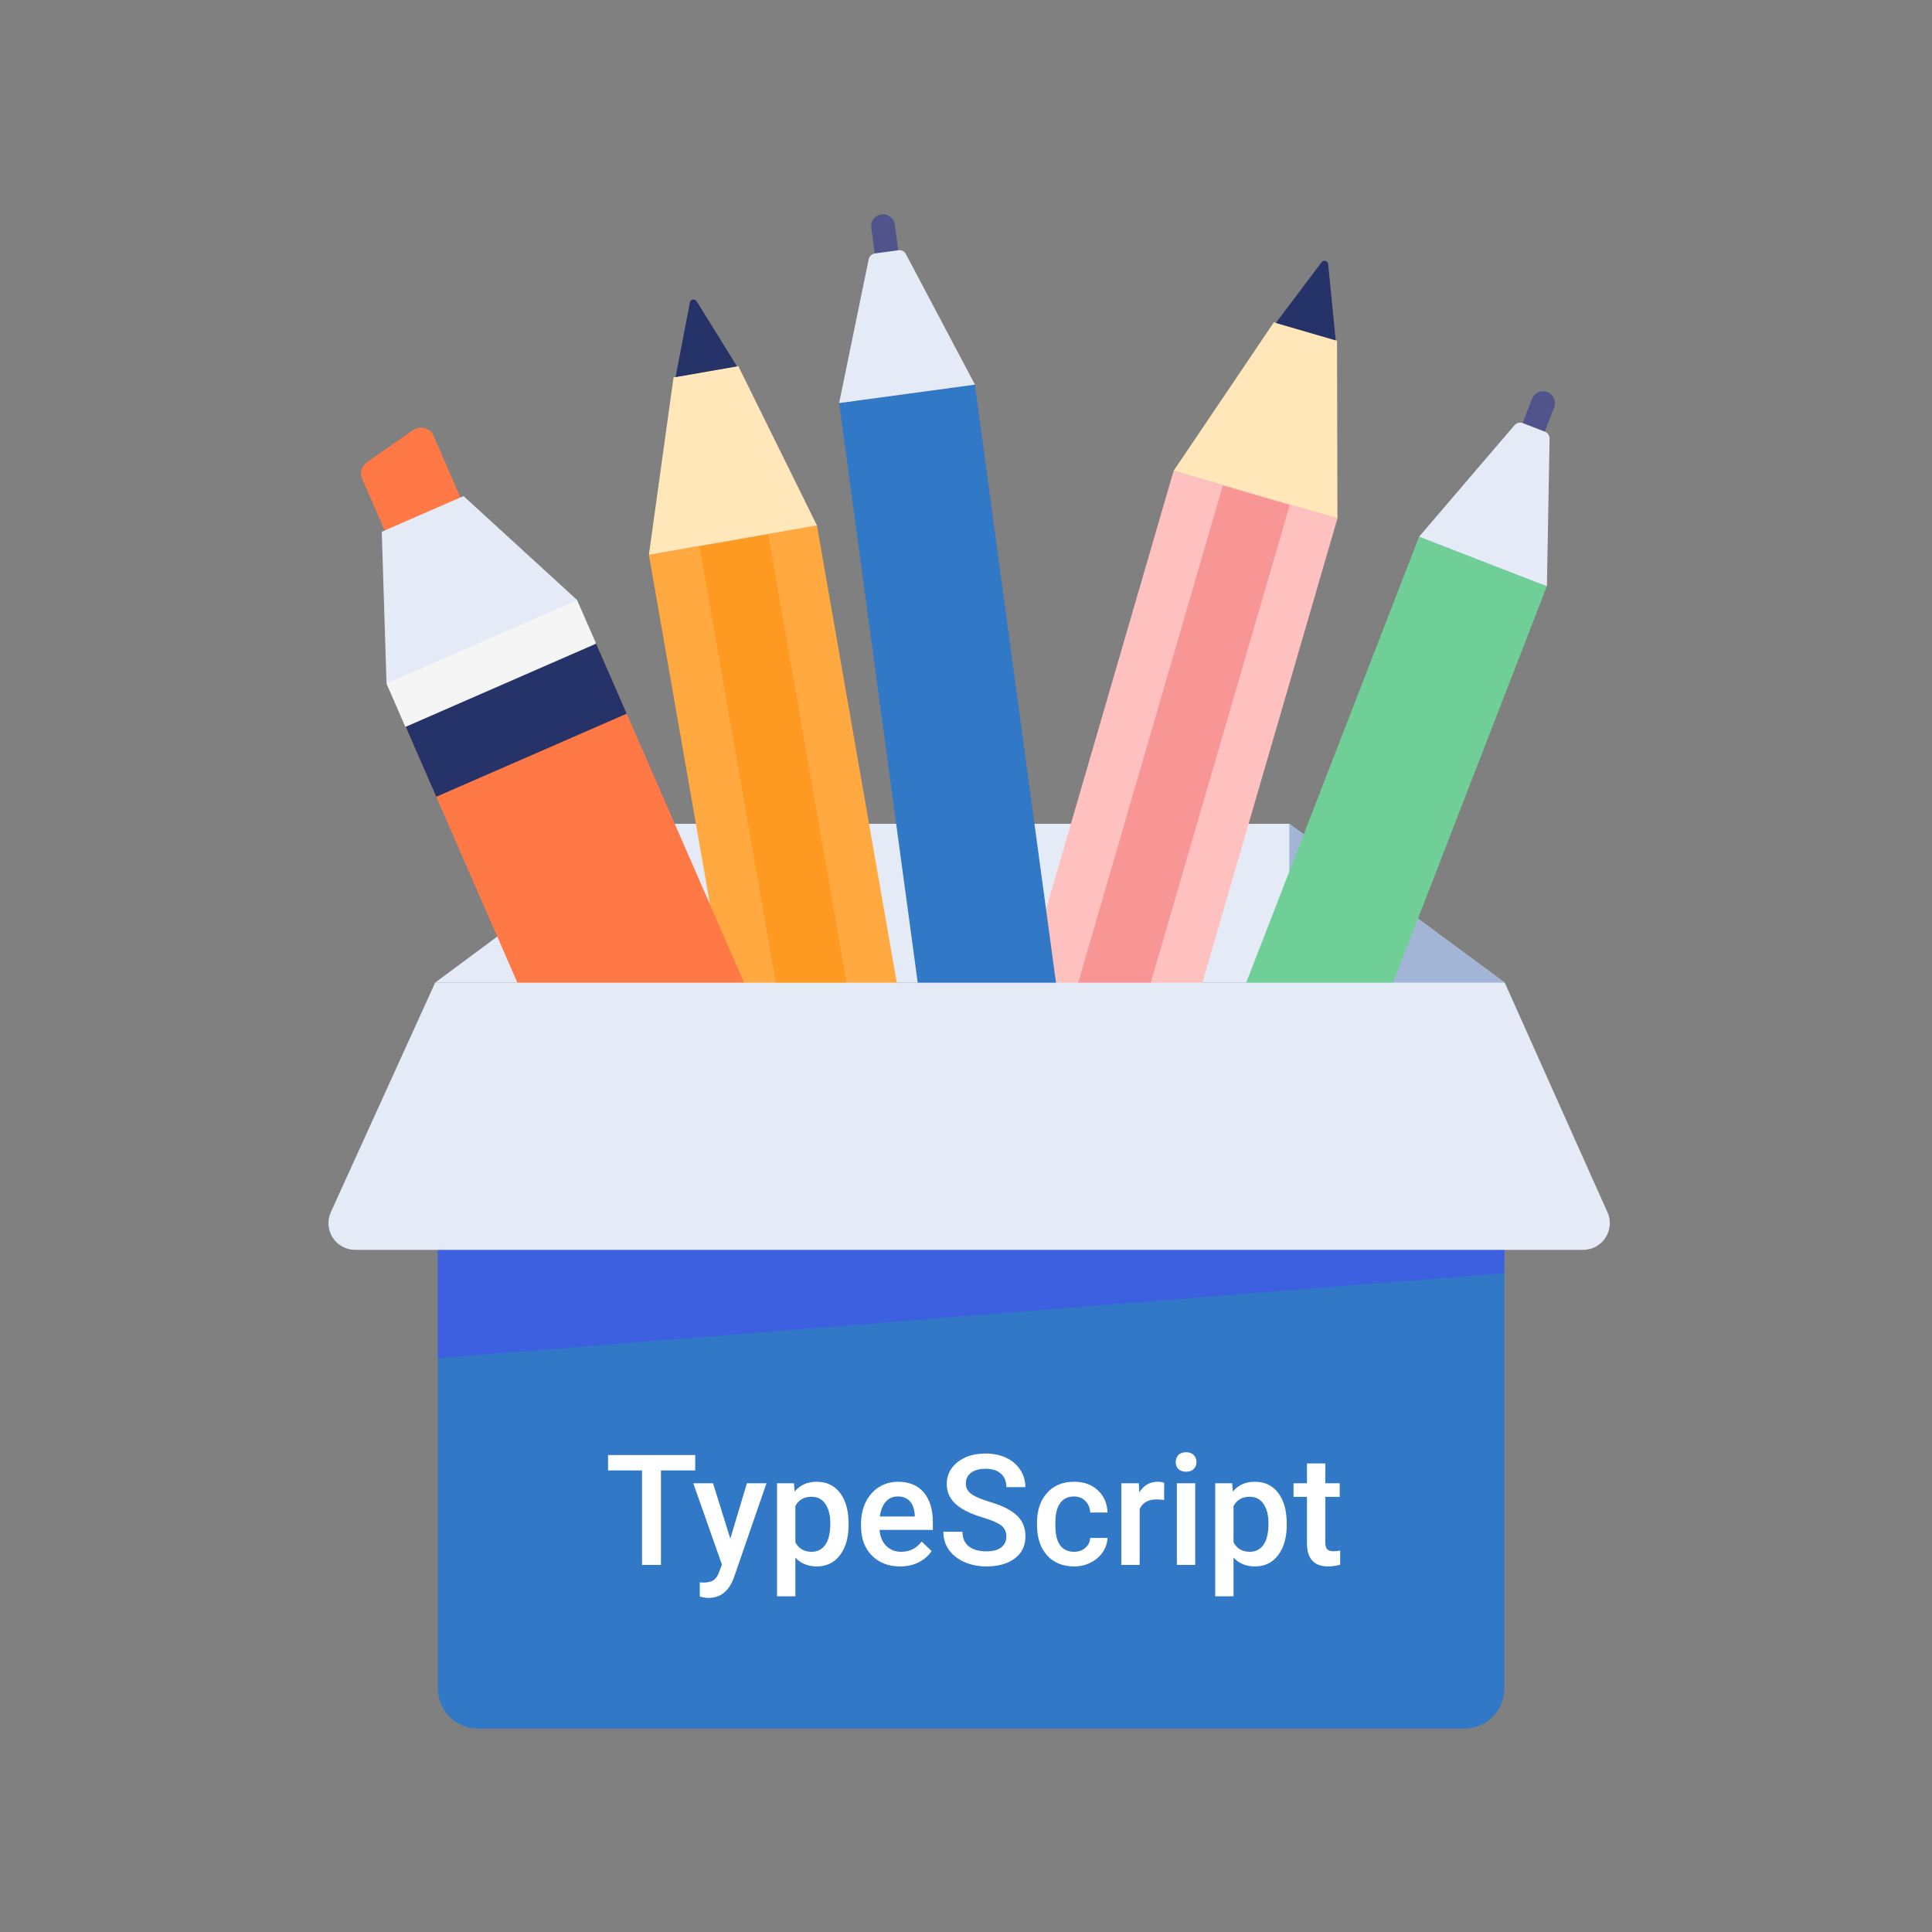 <svg width="200" height="200" viewBox="0 0 200 200" fill="none" xmlns="http://www.w3.org/2000/svg">
<rect x="0" y="0" width="200" height="200" fill="#808080" stroke="none"/>
<g clip-path="url(#clip0)">
<path d="M67.218 85.28L45.035 101.73H155.775L133.47 85.28H67.218Z" fill="#E4EBF7"/>
<path d="M133.47 101.715L155.775 101.73L133.47 85.28V101.715Z" fill="#A3B5D6"/>
<path d="M158.59 41.291L157.471 44.177C157.225 44.808 157.541 45.522 158.172 45.765C158.805 46.011 159.517 45.697 159.763 45.064L160.882 42.178C161.128 41.545 160.814 40.834 160.181 40.588C160.113 40.564 160.044 40.542 159.975 40.528C159.401 40.413 158.81 40.723 158.59 41.291Z" fill="#50548B"/>
<path d="M108.458 154.733C107.545 157.08 108.713 159.72 111.06 160.631L115.785 162.463C118.132 163.371 120.772 162.208 121.68 159.86L160.128 60.689L146.904 55.562L108.458 154.733Z" fill="#6FCF97"/>
<path d="M156.782 44.014L146.904 55.562L160.135 60.693L160.412 45.409C160.416 45.088 160.221 44.795 159.919 44.683L157.637 43.798C157.596 43.782 157.554 43.771 157.512 43.763C157.245 43.709 156.965 43.801 156.782 44.014Z" fill="#E4EBF7"/>
<path d="M67.172 57.423L86.079 165.648C86.511 168.125 88.874 169.786 91.352 169.351L99.77 167.881C102.247 167.446 103.908 165.086 103.473 162.608L84.568 54.384L67.172 57.423Z" fill="#FFA940"/>
<path d="M69.723 39.063L67.174 57.433L84.568 54.394L76.427 37.893L69.723 39.063Z" fill="#FFE7BA"/>
<path d="M71.719 31.008C71.567 31.033 71.445 31.155 71.416 31.308L69.936 39.037L76.295 37.926L72.113 31.181C72.042 31.069 71.92 31 71.79 31C71.765 31 71.742 31.003 71.719 31.008Z" fill="#253368"/>
<path d="M72.421 56.569L92.102 169.221L99.203 167.98L79.525 55.325L72.421 56.569Z" fill="#FE9921"/>
<path d="M121.497 48.722L90.808 154.213C90.105 156.627 91.495 159.159 93.911 159.86L102.116 162.248C104.532 162.948 107.062 161.561 107.763 159.145L138.454 53.655L121.497 48.722Z" fill="#FFC0C0"/>
<path d="M131.873 33.362L121.495 48.733L138.45 53.665L138.408 35.264L131.873 33.362Z" fill="#FFE7BA"/>
<path d="M137.213 27.009C137.065 26.965 136.902 27.021 136.809 27.146L132.076 33.433L138.274 35.236L137.491 27.338C137.476 27.207 137.397 27.091 137.281 27.034C137.258 27.023 137.236 27.015 137.213 27.009Z" fill="#253368"/>
<path d="M126.586 50.267L94.641 160.074L101.563 162.087L133.511 52.279L126.586 50.267Z" fill="#F89595"/>
<path d="M93.44 159.312L93.14 167.931C93.046 170.597 95.132 172.832 97.797 172.924C100.463 173.018 102.698 170.932 102.792 168.269L103.09 159.647L93.443 159.312H93.44Z" fill="#253368"/>
<path d="M90.195 23.581L90.61 26.649C90.7 27.319 91.323 27.791 91.992 27.699C92.665 27.608 93.136 26.989 93.045 26.316L92.63 23.249C92.539 22.576 91.92 22.105 91.247 22.196C91.176 22.208 91.106 22.222 91.038 22.244C90.48 22.421 90.113 22.977 90.195 23.581Z" fill="#50548B"/>
<path d="M101.161 147.121C101.496 149.616 103.796 151.363 106.29 151.025L111.312 150.344C113.806 150.004 115.554 147.71 115.214 145.216L100.92 39.817L86.865 41.723L101.161 147.121Z" fill="#3178C6"/>
<path d="M89.929 26.838L86.865 41.723L100.928 39.817L93.78 26.305C93.629 26.022 93.316 25.86 92.998 25.907L90.573 26.236C90.529 26.242 90.487 26.253 90.446 26.266C90.187 26.348 89.986 26.564 89.929 26.838Z" fill="#E4EBF7"/>
<path d="M42.782 44.515L37.975 47.857C37.426 48.239 37.222 48.956 37.489 49.569L40.404 56.243C40.712 56.955 41.541 57.278 42.253 56.968L47.515 54.671C48.227 54.358 48.553 53.532 48.243 52.819L44.875 45.103C44.707 44.719 44.374 44.429 43.967 44.314C43.845 44.281 43.715 44.264 43.591 44.264C43.303 44.264 43.024 44.347 42.782 44.515Z" fill="#FF7946"/>
<path d="M41.97 75.175L78.412 158.663L98.125 150.059L61.684 66.571L41.97 75.175Z" fill="#FF7946"/>
<path d="M41.97 75.175L45.162 82.482L64.876 73.881L61.684 66.571L41.97 75.175Z" fill="#253368"/>
<path d="M39.521 55.05L40.01 70.676L41.971 75.175L61.684 66.571L59.736 62.107L47.986 51.354L39.521 55.05Z" fill="#E4EBF7"/>
<path d="M40.005 70.755L41.968 75.251L61.679 66.645L59.715 62.151L40.005 70.755Z" fill="#F5F5F5"/>
<path d="M45.328 121.81V174.803C45.328 177.09 47.182 178.944 49.469 178.944H151.582C153.868 178.944 155.722 177.09 155.722 174.803V121.81H45.328Z" fill="#3178C6"/>
<path d="M45.328 109.724V140.6L155.722 131.795V109.724H45.328Z" fill="#3D60E0"/>
<path d="M45.043 101.73L34.272 125.427C33.862 126.284 33.918 127.288 34.422 128.092C34.928 128.893 35.81 129.382 36.757 129.384H163.886C164.855 129.384 165.755 128.875 166.254 128.044C166.752 127.212 166.78 126.18 166.328 125.328L155.775 101.73H45.043Z" fill="#E4EBF7"/>
<path d="M71.969 152.219H68.422V162H66.461V152.219H62.945V150.625H71.969V152.219ZM75.602 159.281L77.32 153.547H79.344L75.984 163.281C75.469 164.703 74.594 165.414 73.359 165.414C73.083 165.414 72.779 165.367 72.445 165.273V163.805L72.805 163.828C73.284 163.828 73.643 163.74 73.883 163.563C74.128 163.391 74.32 163.099 74.461 162.688L74.734 161.961L71.766 153.547H73.812L75.602 159.281ZM87.844 157.859C87.844 159.167 87.547 160.211 86.953 160.992C86.359 161.768 85.562 162.156 84.562 162.156C83.635 162.156 82.893 161.852 82.336 161.242V165.25H80.438V153.547H82.188L82.266 154.406C82.823 153.729 83.581 153.391 84.539 153.391C85.57 153.391 86.378 153.776 86.961 154.547C87.549 155.313 87.844 156.378 87.844 157.742V157.859ZM85.953 157.695C85.953 156.852 85.784 156.182 85.445 155.688C85.112 155.193 84.633 154.945 84.008 154.945C83.232 154.945 82.674 155.266 82.336 155.906V159.656C82.68 160.313 83.242 160.641 84.023 160.641C84.628 160.641 85.099 160.398 85.438 159.914C85.781 159.424 85.953 158.685 85.953 157.695ZM93.18 162.156C91.977 162.156 91 161.779 90.25 161.023C89.505 160.263 89.133 159.253 89.133 157.992V157.758C89.133 156.914 89.294 156.161 89.617 155.5C89.945 154.833 90.404 154.315 90.992 153.945C91.581 153.576 92.237 153.391 92.961 153.391C94.112 153.391 95 153.758 95.625 154.492C96.255 155.227 96.57 156.266 96.57 157.609V158.375H91.047C91.104 159.073 91.336 159.625 91.742 160.031C92.154 160.438 92.669 160.641 93.289 160.641C94.159 160.641 94.867 160.289 95.414 159.586L96.438 160.563C96.099 161.068 95.646 161.461 95.078 161.742C94.516 162.018 93.883 162.156 93.18 162.156ZM92.953 154.914C92.432 154.914 92.01 155.096 91.688 155.461C91.37 155.826 91.167 156.333 91.078 156.984H94.695V156.844C94.654 156.208 94.484 155.729 94.188 155.406C93.891 155.078 93.479 154.914 92.953 154.914ZM104.18 159.07C104.18 158.57 104.003 158.185 103.648 157.914C103.299 157.643 102.667 157.37 101.75 157.094C100.833 156.818 100.104 156.51 99.562 156.172C98.526 155.521 98.008 154.672 98.008 153.625C98.008 152.708 98.38 151.953 99.125 151.359C99.875 150.766 100.846 150.469 102.039 150.469C102.831 150.469 103.536 150.615 104.156 150.906C104.776 151.198 105.263 151.615 105.617 152.156C105.971 152.693 106.148 153.289 106.148 153.945H104.18C104.18 153.352 103.992 152.888 103.617 152.555C103.247 152.216 102.716 152.047 102.023 152.047C101.378 152.047 100.875 152.185 100.516 152.461C100.161 152.737 99.984 153.122 99.984 153.617C99.984 154.034 100.177 154.383 100.562 154.664C100.948 154.94 101.583 155.211 102.469 155.477C103.354 155.737 104.065 156.036 104.602 156.375C105.138 156.708 105.531 157.094 105.781 157.531C106.031 157.964 106.156 158.471 106.156 159.055C106.156 160.003 105.792 160.758 105.062 161.32C104.339 161.878 103.354 162.156 102.109 162.156C101.286 162.156 100.529 162.005 99.836 161.703C99.148 161.396 98.612 160.974 98.227 160.438C97.846 159.901 97.656 159.276 97.656 158.563H99.633C99.633 159.208 99.846 159.708 100.273 160.063C100.701 160.417 101.312 160.594 102.109 160.594C102.797 160.594 103.312 160.456 103.656 160.18C104.005 159.898 104.18 159.529 104.18 159.07ZM111.18 160.641C111.654 160.641 112.047 160.503 112.359 160.227C112.672 159.951 112.839 159.609 112.859 159.203H114.648C114.628 159.729 114.464 160.221 114.156 160.68C113.849 161.133 113.432 161.492 112.906 161.758C112.38 162.023 111.812 162.156 111.203 162.156C110.021 162.156 109.083 161.773 108.391 161.008C107.698 160.242 107.352 159.185 107.352 157.836V157.641C107.352 156.354 107.695 155.326 108.383 154.555C109.07 153.779 110.008 153.391 111.195 153.391C112.201 153.391 113.018 153.685 113.648 154.273C114.284 154.857 114.617 155.625 114.648 156.578H112.859C112.839 156.094 112.672 155.695 112.359 155.383C112.052 155.07 111.659 154.914 111.18 154.914C110.565 154.914 110.091 155.138 109.758 155.586C109.424 156.029 109.255 156.703 109.25 157.609V157.914C109.25 158.831 109.414 159.516 109.742 159.969C110.076 160.417 110.555 160.641 111.18 160.641ZM120.508 155.281C120.258 155.24 120 155.219 119.734 155.219C118.865 155.219 118.279 155.552 117.977 156.219V162H116.078V153.547H117.891L117.938 154.492C118.396 153.758 119.031 153.391 119.844 153.391C120.115 153.391 120.339 153.427 120.516 153.5L120.508 155.281ZM123.727 162H121.828V153.547H123.727V162ZM121.711 151.352C121.711 151.06 121.802 150.818 121.984 150.625C122.172 150.432 122.438 150.336 122.781 150.336C123.125 150.336 123.391 150.432 123.578 150.625C123.766 150.818 123.859 151.06 123.859 151.352C123.859 151.638 123.766 151.878 123.578 152.07C123.391 152.258 123.125 152.352 122.781 152.352C122.438 152.352 122.172 152.258 121.984 152.07C121.802 151.878 121.711 151.638 121.711 151.352ZM133.203 157.859C133.203 159.167 132.906 160.211 132.312 160.992C131.719 161.768 130.922 162.156 129.922 162.156C128.995 162.156 128.253 161.852 127.695 161.242V165.25H125.797V153.547H127.547L127.625 154.406C128.182 153.729 128.94 153.391 129.898 153.391C130.93 153.391 131.737 153.776 132.32 154.547C132.909 155.313 133.203 156.378 133.203 157.742V157.859ZM131.312 157.695C131.312 156.852 131.143 156.182 130.805 155.688C130.471 155.193 129.992 154.945 129.367 154.945C128.591 154.945 128.034 155.266 127.695 155.906V159.656C128.039 160.313 128.602 160.641 129.383 160.641C129.987 160.641 130.458 160.398 130.797 159.914C131.141 159.424 131.312 158.685 131.312 157.695ZM137.195 151.492V153.547H138.688V154.953H137.195V159.672C137.195 159.995 137.258 160.229 137.383 160.375C137.513 160.516 137.742 160.586 138.07 160.586C138.289 160.586 138.51 160.56 138.734 160.508V161.977C138.302 162.096 137.885 162.156 137.484 162.156C136.026 162.156 135.297 161.352 135.297 159.742V154.953H133.906V153.547H135.297V151.492H137.195Z" fill="white"/>
</g>
<defs>
<clipPath id="clip0">
<rect width="200" height="200" fill="white"/>
</clipPath>
</defs>
</svg>
